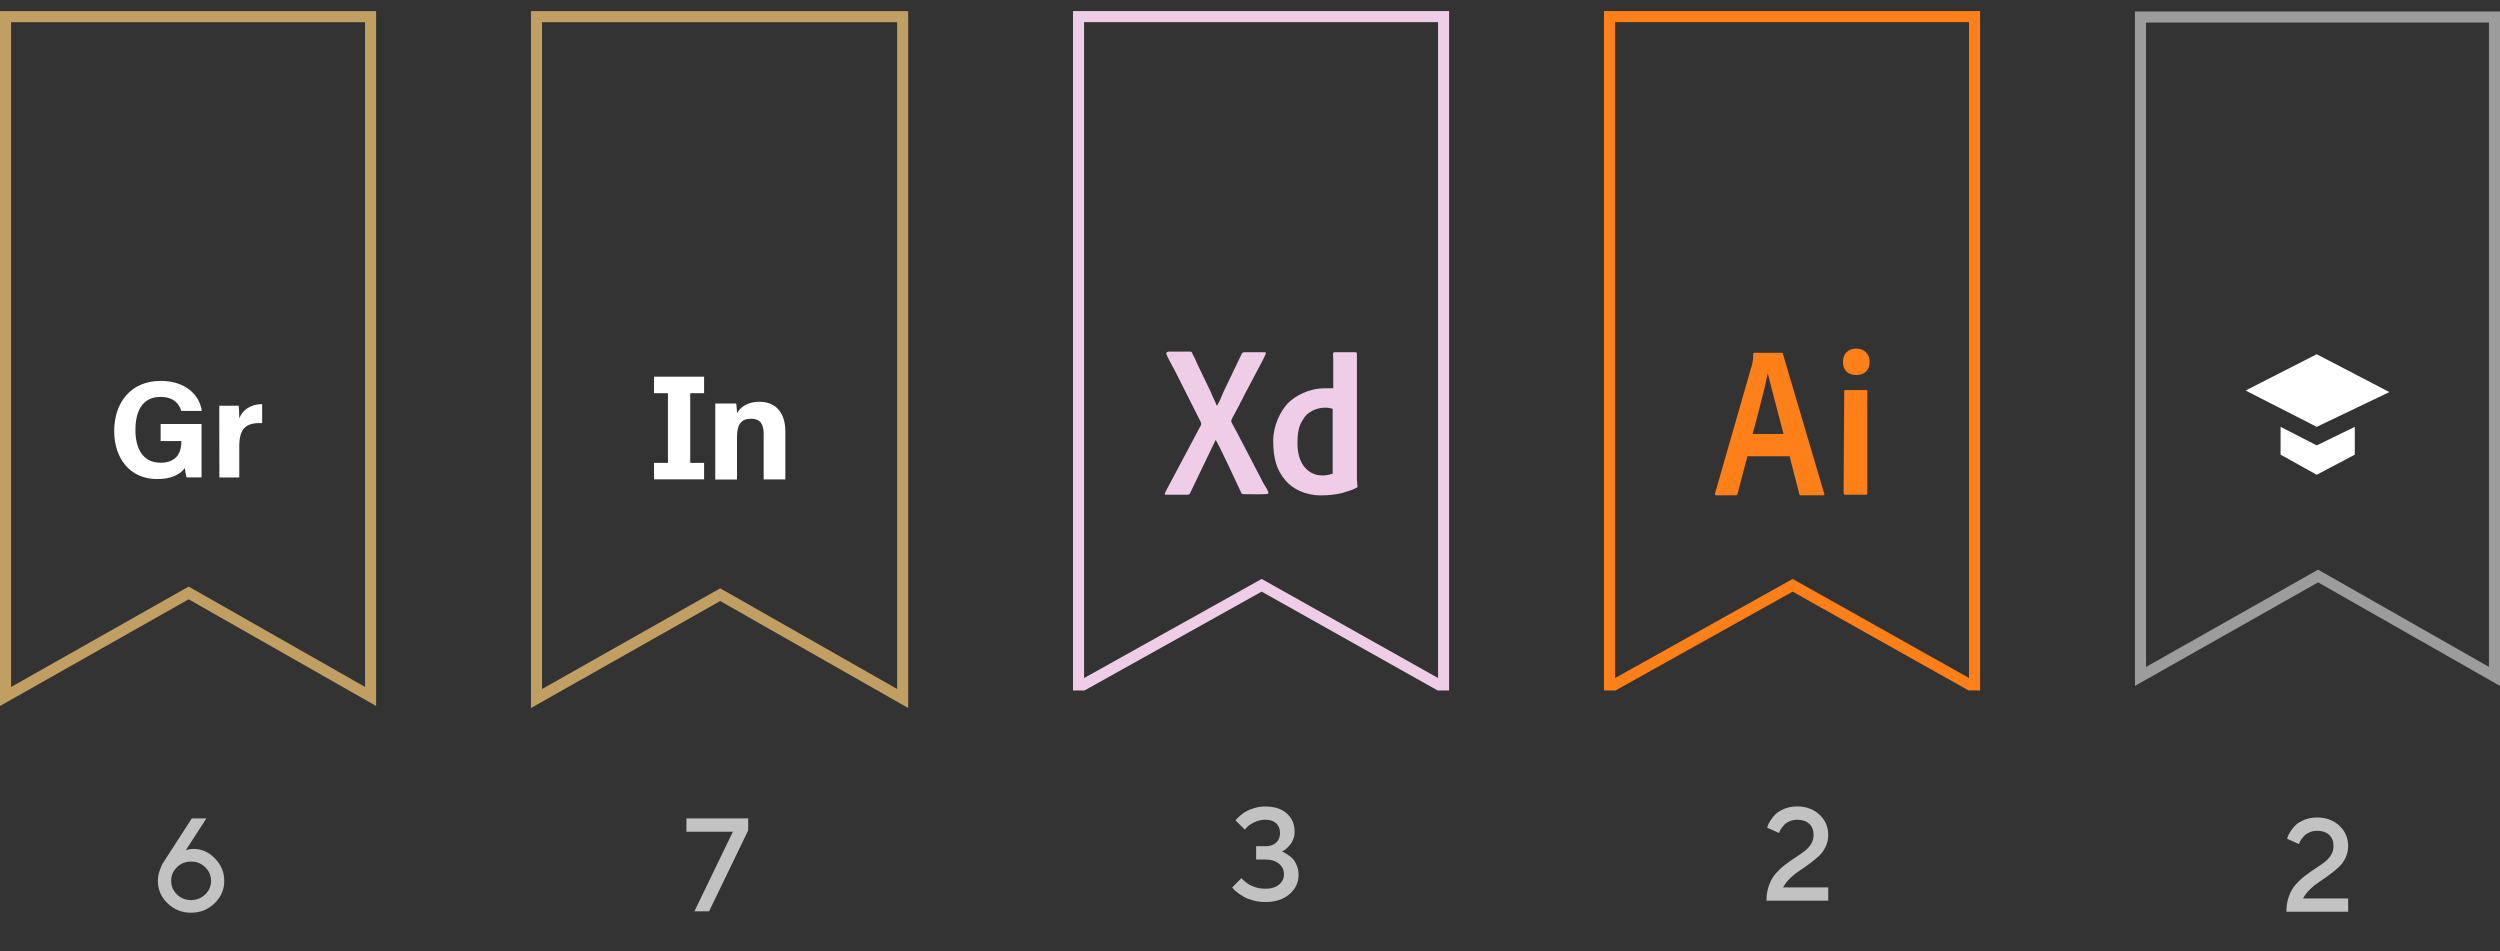 <svg width="226" height="86" viewBox="0 0 226 86" fill="none" xmlns="http://www.w3.org/2000/svg">
<rect x="0" y="0" width="226" height="86" fill="#333333" stroke="none"/>
<path d="M17.302 53.742L17.056 53.602L16.809 53.741L0.5 62.962V1.504H33.5V62.959L17.302 53.742Z" stroke="#C19F63"/>
<path d="M18.219 43.159H16.863C16.787 42.881 16.736 42.597 16.712 42.31C16.241 42.946 15.406 43.307 14.209 43.307C11.72 43.307 10.324 41.407 10.324 38.971C10.324 36.383 11.831 34.432 14.532 34.432C16.737 34.432 18.043 35.682 18.24 37.146H16.388C16.212 36.571 15.766 35.881 14.507 35.881C12.741 35.881 12.241 37.37 12.241 38.88C12.241 40.391 12.813 41.833 14.518 41.833C16.097 41.833 16.395 40.72 16.395 39.957V39.871H14.521V38.331H18.219V43.159Z" fill="white"/>
<path d="M19.824 38.443C19.824 37.792 19.824 37.228 19.824 36.679H21.579C21.605 36.827 21.63 37.467 21.63 37.818C21.917 37.095 22.601 36.542 23.698 36.531V38.248C22.403 38.208 21.63 38.558 21.63 40.336V43.162H19.831L19.824 38.443Z" fill="white"/>
<path opacity="0.7" d="M17.514 76.744C17.232 76.744 16.992 76.785 16.793 76.867L18.656 73.984H17.338L14.935 77.705L14.777 77.945C14.666 78.109 14.555 78.35 14.443 78.666C14.326 78.988 14.273 79.311 14.273 79.633C14.273 80.418 14.56 81.092 15.146 81.66C15.732 82.223 16.441 82.51 17.273 82.51C18.105 82.51 18.809 82.223 19.395 81.66C19.98 81.092 20.273 80.418 20.273 79.633C20.273 78.853 19.992 78.18 19.436 77.606C18.879 77.031 18.24 76.744 17.514 76.744ZM19.078 79.627C19.078 80.107 18.902 80.518 18.551 80.857C18.199 81.197 17.777 81.367 17.273 81.367C16.77 81.367 16.342 81.197 15.996 80.857C15.645 80.518 15.475 80.107 15.475 79.627C15.475 79.147 15.645 78.736 15.996 78.397C16.342 78.057 16.77 77.887 17.273 77.887C17.777 77.887 18.199 78.057 18.551 78.397C18.902 78.736 19.078 79.147 19.078 79.627Z" fill="white"/>
<path d="M209.801 52.212L209.554 52.072L209.307 52.211L193.5 61.149V1.538H225.5V61.146L209.801 52.212Z" stroke="#9C9C9C"/>
<path d="M209.43 38.587L216 35.444L209.43 32.022L203 35.304L209.43 38.587Z" fill="white"/>
<path d="M206.164 38.587V41.102L209.431 42.918L212.873 41.102V38.587L209.431 40.264L206.164 38.587Z" fill="white"/>
<path opacity="0.7" d="M212.273 82.421V81.22H208.195C208.348 80.927 208.564 80.645 208.846 80.376C209.127 80.106 209.42 79.878 209.713 79.685C210.006 79.497 210.305 79.286 210.615 79.052C210.926 78.817 211.201 78.595 211.441 78.372C211.682 78.149 211.881 77.874 212.039 77.546C212.191 77.218 212.273 76.866 212.273 76.48C212.273 75.753 212.01 75.144 211.482 74.645C210.955 74.153 210.275 73.901 209.455 73.901C209.033 73.901 208.658 73.972 208.318 74.112C207.979 74.253 207.715 74.411 207.539 74.575C207.357 74.745 207.199 74.939 207.064 75.155C206.93 75.378 206.848 75.53 206.818 75.612C206.789 75.7 206.766 75.77 206.754 75.823L207.832 76.304L207.873 76.181C207.902 76.099 207.961 75.993 208.043 75.876C208.125 75.759 208.225 75.647 208.336 75.53C208.447 75.413 208.605 75.314 208.805 75.231C209.004 75.149 209.221 75.103 209.449 75.103C209.924 75.103 210.293 75.226 210.557 75.472C210.82 75.718 210.949 76.058 210.949 76.48C210.949 76.778 210.873 77.054 210.715 77.306C210.562 77.558 210.357 77.774 210.105 77.962C209.854 78.149 209.578 78.343 209.273 78.536C208.975 78.73 208.676 78.94 208.371 79.175C208.066 79.409 207.791 79.667 207.539 79.948C207.287 80.23 207.082 80.587 206.924 81.009C206.771 81.431 206.689 81.905 206.689 82.421H212.273Z" fill="white"/>
<path opacity="0.7" d="M165.273 81.421V80.22H161.195C161.348 79.927 161.564 79.645 161.846 79.376C162.127 79.106 162.42 78.878 162.713 78.685C163.006 78.497 163.305 78.286 163.615 78.052C163.926 77.817 164.201 77.595 164.441 77.372C164.682 77.149 164.881 76.874 165.039 76.546C165.191 76.218 165.273 75.866 165.273 75.48C165.273 74.753 165.01 74.144 164.482 73.645C163.955 73.153 163.275 72.901 162.455 72.901C162.033 72.901 161.658 72.972 161.318 73.112C160.979 73.253 160.715 73.411 160.539 73.575C160.357 73.745 160.199 73.939 160.064 74.155C159.93 74.378 159.848 74.53 159.818 74.612C159.789 74.7 159.766 74.77 159.754 74.823L160.832 75.304L160.873 75.181C160.902 75.099 160.961 74.993 161.043 74.876C161.125 74.759 161.225 74.647 161.336 74.53C161.447 74.413 161.605 74.314 161.805 74.231C162.004 74.149 162.221 74.103 162.449 74.103C162.924 74.103 163.293 74.226 163.557 74.472C163.82 74.718 163.949 75.058 163.949 75.48C163.949 75.778 163.873 76.054 163.715 76.306C163.562 76.558 163.357 76.774 163.105 76.962C162.854 77.149 162.578 77.343 162.273 77.536C161.975 77.73 161.676 77.94 161.371 78.175C161.066 78.409 160.791 78.667 160.539 78.948C160.287 79.23 160.082 79.587 159.924 80.009C159.771 80.431 159.689 80.905 159.689 81.421H165.273Z" fill="white"/>
<g clip-path="url(#clip0)">
<path d="M162.3 53.047L162.056 52.909L161.811 53.046L145.5 62.148V1.5H178.5V62.146L162.3 53.047Z" stroke="#FF7F18"/>
<path d="M166.716 35.372C166.716 35.263 166.771 35.263 166.825 35.263H168.69C168.8 35.263 168.8 35.318 168.8 35.372V44.617C168.8 44.726 168.745 44.726 168.69 44.726H166.825C166.716 44.726 166.661 44.672 166.661 44.563L166.716 35.372ZM166.606 32.707C166.606 31.946 167.1 31.511 167.813 31.511C168.525 31.511 169.019 32 169.019 32.707C169.019 33.468 168.525 33.904 167.813 33.904C167.045 33.904 166.606 33.468 166.606 32.707ZM161.232 39.233C160.903 37.928 160.135 35.1 159.806 33.74C159.532 35.1 158.929 37.439 158.435 39.233H161.232ZM157.996 41.137L157.064 44.672C157.009 44.781 157.009 44.781 156.9 44.781H155.145C155.035 44.781 155.035 44.726 155.035 44.617L158.38 32.979C158.435 32.761 158.49 32.598 158.49 32C158.49 31.891 158.545 31.891 158.6 31.891H161.067C161.177 31.891 161.177 31.946 161.177 32L164.906 44.617C164.961 44.726 164.906 44.781 164.796 44.781H162.822C162.713 44.781 162.658 44.726 162.658 44.672L161.78 41.246H157.996V41.137Z" fill="#FF7F18"/>
</g>
<path d="M65.352 53.898L65.106 53.758L64.859 53.898L48.5 63.147V1.504H81.6V63.144L65.352 53.898Z" stroke="#C19F63"/>
<path d="M63.65 35.545H62.397V41.845H63.65V43.333H59.125V41.845H60.382V35.545H59.125V34.053H63.65V35.545Z" fill="white"/>
<path d="M64.66 38.215C64.66 37.633 64.66 36.998 64.66 36.482H66.549C66.589 36.666 66.616 37.144 66.632 37.354C66.864 36.929 67.417 36.321 68.67 36.321C70.084 36.321 70.995 37.262 70.995 38.999V43.337H69.035V39.194C69.035 38.429 68.776 37.855 67.908 37.855C67.04 37.855 66.624 38.306 66.624 39.523V43.348H64.66V38.215Z" fill="white"/>
<path opacity="0.7" d="M62.053 73.984V75.186H66.254L62.773 82.387H64.098L67.637 75.068V73.984H62.053Z" fill="white"/>
<path opacity="0.7" d="M115.896 76.98L116.014 76.909C116.096 76.874 116.189 76.804 116.295 76.71C116.4 76.616 116.512 76.499 116.623 76.364C116.74 76.235 116.834 76.06 116.916 75.849C116.998 75.638 117.033 75.415 117.033 75.186C117.033 74.513 116.799 73.962 116.33 73.54C115.861 73.118 115.217 72.907 114.391 72.907C114.057 72.907 113.734 72.948 113.424 73.042C113.107 73.136 112.855 73.235 112.668 73.341C112.475 73.446 112.293 73.575 112.123 73.722C111.959 73.874 111.848 73.974 111.801 74.032C111.754 74.091 111.713 74.132 111.689 74.161L112.533 74.999L112.732 74.77C112.861 74.63 113.084 74.483 113.395 74.331C113.711 74.179 114.039 74.103 114.391 74.103C114.807 74.103 115.129 74.214 115.363 74.425C115.598 74.642 115.715 74.935 115.715 75.304C115.715 75.673 115.598 75.966 115.363 76.177C115.129 76.394 114.807 76.499 114.391 76.499H113.553V77.7H114.391C114.912 77.7 115.322 77.829 115.621 78.081C115.926 78.333 116.072 78.649 116.072 79.024C116.072 79.399 115.926 79.716 115.621 79.968C115.322 80.22 114.912 80.343 114.391 80.343C114.121 80.343 113.857 80.314 113.611 80.243C113.365 80.173 113.166 80.097 113.014 80.015C112.861 79.933 112.721 79.833 112.58 79.722C112.445 79.61 112.357 79.534 112.316 79.487C112.275 79.44 112.246 79.405 112.229 79.382L111.391 80.22L111.508 80.366C111.584 80.454 111.701 80.56 111.865 80.689C112.029 80.817 112.229 80.946 112.451 81.075C112.674 81.204 112.961 81.31 113.301 81.403C113.646 81.497 114.01 81.544 114.391 81.544C115.293 81.544 116.02 81.304 116.57 80.829C117.121 80.355 117.391 79.774 117.391 79.089C117.391 78.784 117.338 78.503 117.232 78.245C117.127 77.987 117.004 77.788 116.869 77.642C116.74 77.501 116.588 77.372 116.412 77.261C116.242 77.149 116.125 77.079 116.055 77.05C115.984 77.02 115.932 76.997 115.896 76.98Z" fill="white"/>
<g clip-path="url(#clip1)">
<path d="M114.3 53.047L114.056 52.909L113.811 53.046L97.5 62.148V1.5H130.5V62.146L114.3 53.047Z" stroke="#EFCDE6"/>
<path d="M105.502 32.163C105.611 32.381 105.721 32.598 105.776 32.707C105.94 32.979 106.05 33.251 106.215 33.523L108.463 37.983C108.518 38.091 108.628 38.254 108.573 38.418L105.392 44.4C105.337 44.563 105.173 44.726 105.447 44.726H107.311C107.586 44.726 107.586 44.563 107.75 44.237L109.889 39.777C110.053 39.886 111.808 43.693 112.192 44.509C112.247 44.672 112.302 44.672 112.521 44.672C112.85 44.672 114.495 44.726 114.66 44.618C114.715 44.454 114.386 43.965 114.276 43.802L113.453 42.225C112.795 40.974 112.028 39.451 111.37 38.254C111.26 38.037 111.26 38.037 111.589 37.439C111.753 37.167 111.863 36.895 112.028 36.623C112.137 36.351 112.302 36.133 112.411 35.861L113.673 33.468C113.782 33.251 114.331 32.272 114.44 31.946C114.495 31.837 114.276 31.837 114.166 31.837H112.521C112.357 31.837 112.302 31.891 112.247 32L110.602 35.426C110.547 35.59 110.108 36.623 109.999 36.677C109.834 36.242 109.615 35.861 109.45 35.426L108.244 32.925C108.134 32.707 108.079 32.489 107.97 32.326C107.915 32.218 107.86 32.109 107.805 32C107.75 31.837 107.75 31.782 107.531 31.782H105.611C105.392 31.891 105.392 31.891 105.502 32.163Z" fill="#EFCDE6"/>
<path d="M117.291 40.104C117.291 39.343 117.346 38.581 117.785 37.929C117.894 37.766 118.004 37.603 118.114 37.494C118.662 37.004 119.54 36.678 120.472 36.95V42.824C118.662 43.422 117.291 42.28 117.291 40.104ZM120.527 35.101H119.759C118.278 35.101 117.072 35.808 116.414 36.461C115.756 37.167 115.098 38.473 115.098 39.832C115.098 41.355 115.372 42.497 116.249 43.476C116.852 44.183 118.004 44.782 119.375 44.782C120.088 44.782 120.636 44.727 121.349 44.564C121.678 44.455 122.501 44.238 122.72 44.02C122.72 43.911 122.665 43.531 122.665 43.313C122.665 42.606 122.665 41.681 122.665 40.974V32.055C122.665 31.892 122.665 31.838 122.501 31.838H120.691C120.417 31.838 120.527 32.001 120.527 32.49V35.101Z" fill="#EFCDE6"/>
</g>
<defs>
<clipPath id="clip0">
<rect width="34" height="62" fill="white" transform="translate(145 0.421)"/>
</clipPath>
<clipPath id="clip1">
<rect width="34" height="62" fill="white" transform="translate(97 0.421)"/>
</clipPath>
</defs>
</svg>
